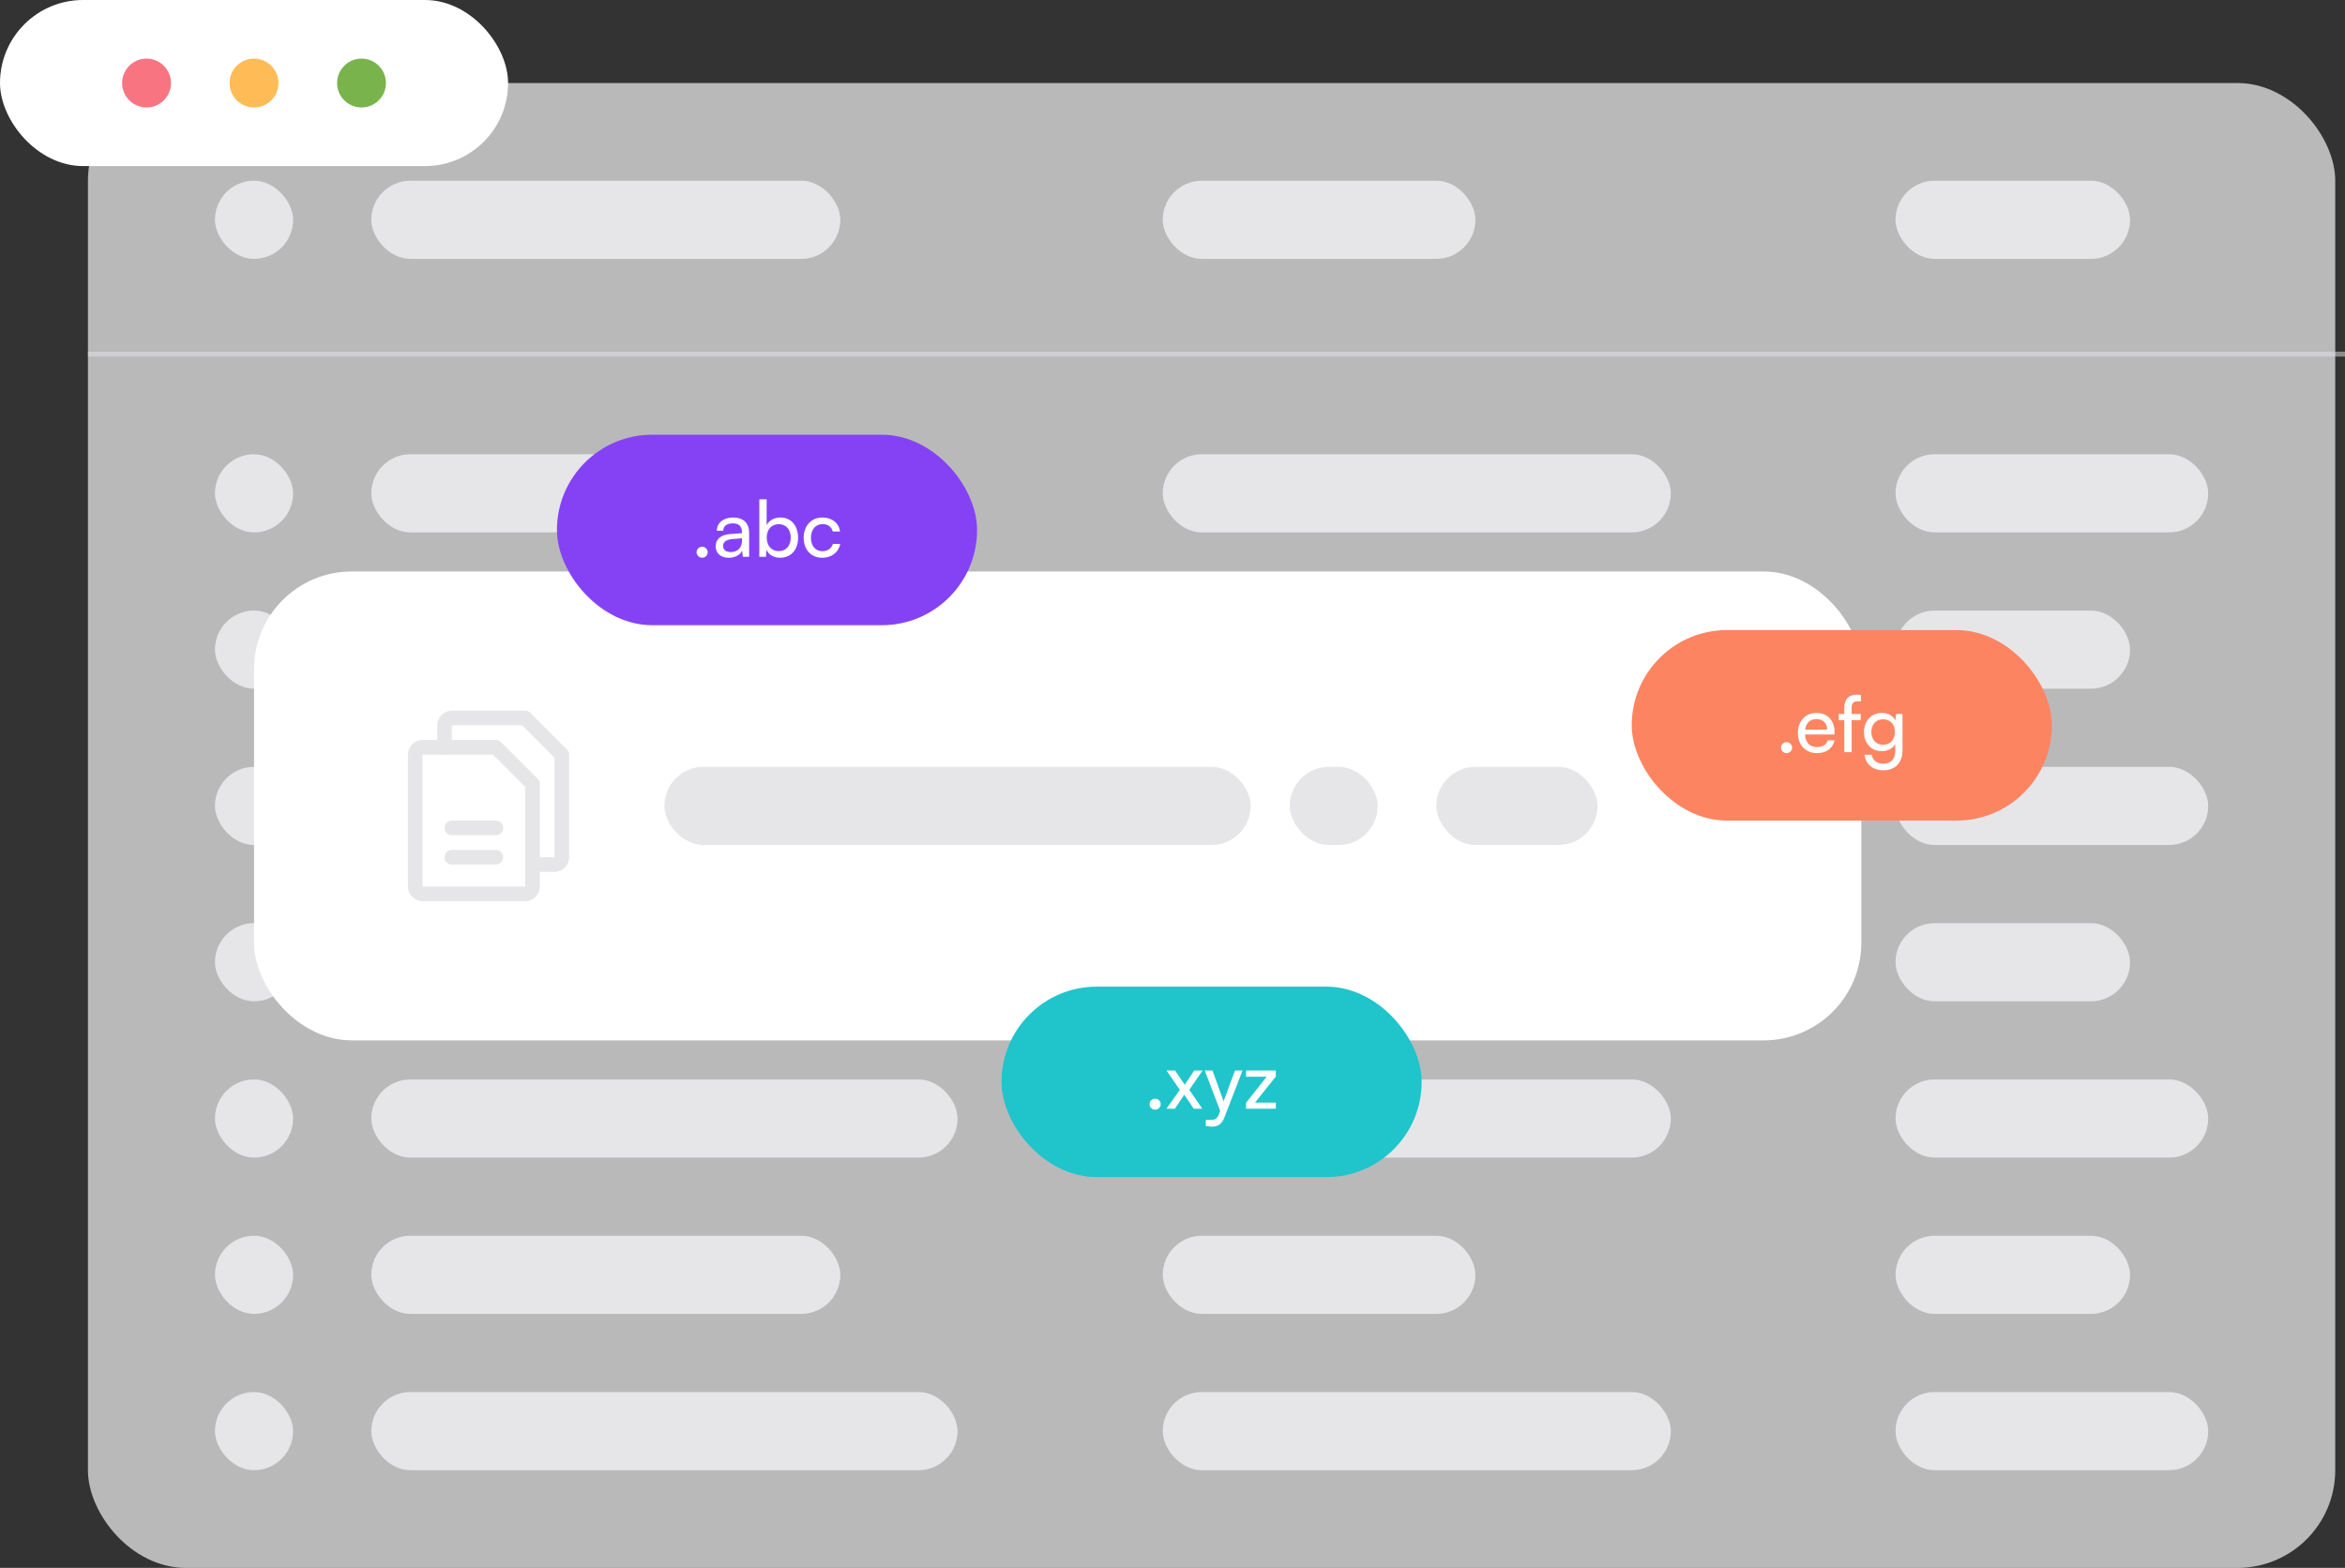 <svg width="480" height="321" viewBox="0 0 480 321" fill="none" xmlns="http://www.w3.org/2000/svg">
<rect x="0" y="0" width="480" height="321" fill="#333333" stroke="none"/>
<rect x="18" y="17" width="460" height="304" rx="20" fill="#F3F2F4" fill-opacity="0.7"/>
<line opacity="0.5" x1="18" y1="72.5" x2="480" y2="72.5" stroke="#E6E6E8"/>
<rect width="104" height="34" rx="17" fill="white"/>
<circle cx="30" cy="17" r="5" fill="#F87481"/>
<circle cx="52" cy="17" r="5" fill="#FFBB55"/>
<circle cx="74" cy="17" r="5" fill="#79B34C"/>
<rect x="44" y="37" width="16" height="16" rx="8" fill="#E6E6E8"/>
<rect x="76" y="37" width="96" height="16" rx="8" fill="#E6E6E8"/>
<rect x="238" y="37" width="64" height="16" rx="8" fill="#E6E6E8"/>
<rect x="388" y="37" width="48" height="16" rx="8" fill="#E6E6E8"/>
<rect x="44" y="125" width="16" height="16" rx="8" fill="#E6E6E8"/>
<rect x="44" y="189" width="16" height="16" rx="8" fill="#E6E6E8"/>
<rect x="44" y="253" width="16" height="16" rx="8" fill="#E6E6E8"/>
<rect x="44" y="93" width="16" height="16" rx="8" fill="#E6E6E8"/>
<rect x="44" y="157" width="16" height="16" rx="8" fill="#E6E6E8"/>
<rect x="44" y="221" width="16" height="16" rx="8" fill="#E6E6E8"/>
<rect x="44" y="285" width="16" height="16" rx="8" fill="#E6E6E8"/>
<rect x="76" y="125" width="96" height="16" rx="8" fill="#E6E6E8"/>
<rect x="76" y="189" width="96" height="16" rx="8" fill="#E6E6E8"/>
<rect x="76" y="253" width="96" height="16" rx="8" fill="#E6E6E8"/>
<rect x="238" y="125" width="64" height="16" rx="8" fill="#E6E6E8"/>
<rect x="238" y="189" width="64" height="16" rx="8" fill="#E6E6E8"/>
<rect x="238" y="253" width="64" height="16" rx="8" fill="#E6E6E8"/>
<rect x="388" y="125" width="48" height="16" rx="8" fill="#E6E6E8"/>
<rect x="388" y="189" width="48" height="16" rx="8" fill="#E6E6E8"/>
<rect x="388" y="253" width="48" height="16" rx="8" fill="#E6E6E8"/>
<rect x="76" y="93" width="120" height="16" rx="8" fill="#E6E6E8"/>
<rect x="76" y="157" width="120" height="16" rx="8" fill="#E6E6E8"/>
<rect x="76" y="221" width="120" height="16" rx="8" fill="#E6E6E8"/>
<rect x="76" y="285" width="120" height="16" rx="8" fill="#E6E6E8"/>
<rect x="238" y="93" width="104" height="16" rx="8" fill="#E6E6E8"/>
<rect x="238" y="157" width="104" height="16" rx="8" fill="#E6E6E8"/>
<rect x="238" y="221" width="104" height="16" rx="8" fill="#E6E6E8"/>
<rect x="238" y="285" width="104" height="16" rx="8" fill="#E6E6E8"/>
<rect x="388" y="93" width="64" height="16" rx="8" fill="#E6E6E8"/>
<rect x="388" y="157" width="64" height="16" rx="8" fill="#E6E6E8"/>
<rect x="388" y="221" width="64" height="16" rx="8" fill="#E6E6E8"/>
<rect x="388" y="285" width="64" height="16" rx="8" fill="#E6E6E8"/>
<rect x="52" y="117" width="329" height="96" rx="20" fill="white"/>
<path d="M107.5 183H86.5C86.102 183 85.721 182.842 85.439 182.561C85.158 182.279 85 181.898 85 181.5V154.5C85 154.102 85.158 153.721 85.439 153.439C85.721 153.158 86.102 153 86.5 153H101.5L109 160.5V181.5C109 181.898 108.842 182.279 108.561 182.561C108.279 182.842 107.898 183 107.5 183Z" stroke="#E6E6E8" stroke-width="3" stroke-linecap="round" stroke-linejoin="round"/>
<path d="M91 153V148.5C91 148.102 91.158 147.721 91.439 147.439C91.721 147.158 92.102 147 92.5 147H107.5L115 154.5V175.5C115 175.898 114.842 176.279 114.561 176.561C114.279 176.842 113.898 177 113.5 177H109" stroke="#E6E6E8" stroke-width="3" stroke-linecap="round" stroke-linejoin="round"/>
<path d="M92.5 169.5H101.5" stroke="#E6E6E8" stroke-width="3" stroke-linecap="round" stroke-linejoin="round"/>
<path d="M92.5 175.5H101.5" stroke="#E6E6E8" stroke-width="3" stroke-linecap="round" stroke-linejoin="round"/>
<rect x="136" y="157" width="120" height="16" rx="8" fill="#E6E6E8"/>
<rect x="264" y="157" width="18" height="16" rx="8" fill="#E6E6E8"/>
<rect x="294" y="157" width="33" height="16" rx="8" fill="#E6E6E8"/>
<rect x="114" y="89" width="86" height="39" rx="19.5" fill="#8542F5"/>
<path d="M143.731 114.192C144.339 114.192 144.867 113.68 144.867 113.072C144.867 112.448 144.339 111.936 143.731 111.936C143.107 111.936 142.579 112.448 142.579 113.072C142.579 113.68 143.107 114.192 143.731 114.192ZM149.165 114.192C150.429 114.192 151.501 113.632 151.901 112.736L152.061 114H153.341V109.088C153.341 106.976 152.029 105.952 150.093 105.952C148.077 105.952 146.733 107.024 146.733 108.656H148.045C148.045 107.712 148.765 107.152 150.029 107.152C151.085 107.152 151.869 107.616 151.869 108.928V109.152L149.405 109.344C147.565 109.488 146.493 110.384 146.493 111.824C146.493 113.248 147.485 114.192 149.165 114.192ZM149.597 113.024C148.621 113.024 148.013 112.608 148.013 111.776C148.013 111.008 148.557 110.496 149.885 110.368L151.885 110.208V110.624C151.885 112.096 151.021 113.024 149.597 113.024ZM156.784 114L156.896 112.576C157.408 113.648 158.448 114.192 159.68 114.192C161.952 114.192 163.36 112.496 163.36 110.128C163.36 107.712 162.016 105.952 159.776 105.952C158.496 105.952 157.44 106.496 156.928 107.52V102.224H155.424V114H156.784ZM156.944 110.064C156.944 108.464 157.872 107.312 159.408 107.312C160.944 107.312 161.856 108.464 161.856 110.064C161.856 111.68 160.944 112.832 159.408 112.832C157.872 112.832 156.944 111.696 156.944 110.064ZM164.506 110.096C164.506 112.56 166.026 114.192 168.33 114.192C170.218 114.192 171.674 113.056 171.978 111.36H170.474C170.202 112.288 169.402 112.848 168.33 112.848C166.906 112.848 165.994 111.76 165.994 110.08C165.994 108.384 166.97 107.296 168.394 107.296C169.402 107.296 170.202 107.824 170.458 108.816H171.962C171.69 107.072 170.314 105.952 168.346 105.952C166.058 105.952 164.506 107.648 164.506 110.096Z" fill="white"/>
<rect x="334" y="129" width="86" height="39" rx="19.5" fill="#FC8461"/>
<path d="M365.7 154.192C366.308 154.192 366.836 153.68 366.836 153.072C366.836 152.448 366.308 151.936 365.7 151.936C365.076 151.936 364.548 152.448 364.548 153.072C364.548 153.68 365.076 154.192 365.7 154.192ZM371.894 154.192C373.83 154.192 375.142 153.248 375.526 151.568H374.118C373.862 152.464 373.094 152.944 371.926 152.944C370.438 152.944 369.574 152.032 369.462 150.384L375.51 150.368V149.808C375.51 147.488 374.054 145.952 371.83 145.952C369.558 145.952 368.006 147.648 368.006 150.096C368.006 152.528 369.59 154.192 371.894 154.192ZM371.83 147.216C373.158 147.216 374.006 148.08 374.006 149.376H369.494C369.686 148 370.518 147.216 371.83 147.216ZM376.358 146.176V147.44H377.51V154H379.014V147.44H380.87V146.176H379.014V144.928C379.014 144.08 379.27 143.584 380.246 143.584H380.918V142.288C380.614 142.24 380.278 142.224 379.99 142.224C378.566 142.224 377.51 143.008 377.51 144.928V146.176H376.358ZM381.537 149.888C381.537 152.08 382.945 153.792 385.169 153.792C386.401 153.792 387.425 153.248 387.937 152.336V153.904C387.937 155.392 386.977 156.352 385.505 156.352C384.193 156.352 383.329 155.68 383.137 154.528H381.633C381.921 156.512 383.377 157.712 385.505 157.712C387.905 157.712 389.425 156.144 389.425 153.68V146.176H388.081L387.969 147.504C387.473 146.528 386.497 145.952 385.233 145.952C382.961 145.952 381.537 147.68 381.537 149.888ZM383.041 149.856C383.041 148.416 383.937 147.264 385.441 147.264C386.977 147.264 387.873 148.352 387.873 149.856C387.873 151.392 386.945 152.48 385.425 152.48C383.953 152.48 383.041 151.328 383.041 149.856Z" fill="white"/>
<rect x="205" y="202" width="86" height="39" rx="19.5" fill="#20C4CB"/>
<path d="M236.45 227.192C237.058 227.192 237.586 226.68 237.586 226.072C237.586 225.448 237.058 224.936 236.45 224.936C235.826 224.936 235.298 225.448 235.298 226.072C235.298 226.68 235.826 227.192 236.45 227.192ZM240.49 227L242.41 224.136L244.362 227H246.106L243.434 223.128L246.154 219.176H244.442L242.506 222.088L240.522 219.176H238.778L241.498 223.128L238.762 227H240.49ZM246.813 230.504C247.213 230.6 247.629 230.664 248.125 230.664C249.325 230.664 250.109 230.104 250.637 228.76L254.333 219.176H252.781L250.461 225.48L248.189 219.176H246.605L249.757 227.416L249.485 228.168C249.117 229.16 248.541 229.272 247.821 229.272H246.813V230.504ZM261.149 227V225.736H256.893L261.149 220.408V219.176H255.053V220.44H259.277L255.053 225.784V227H261.149Z" fill="white"/>
</svg>
